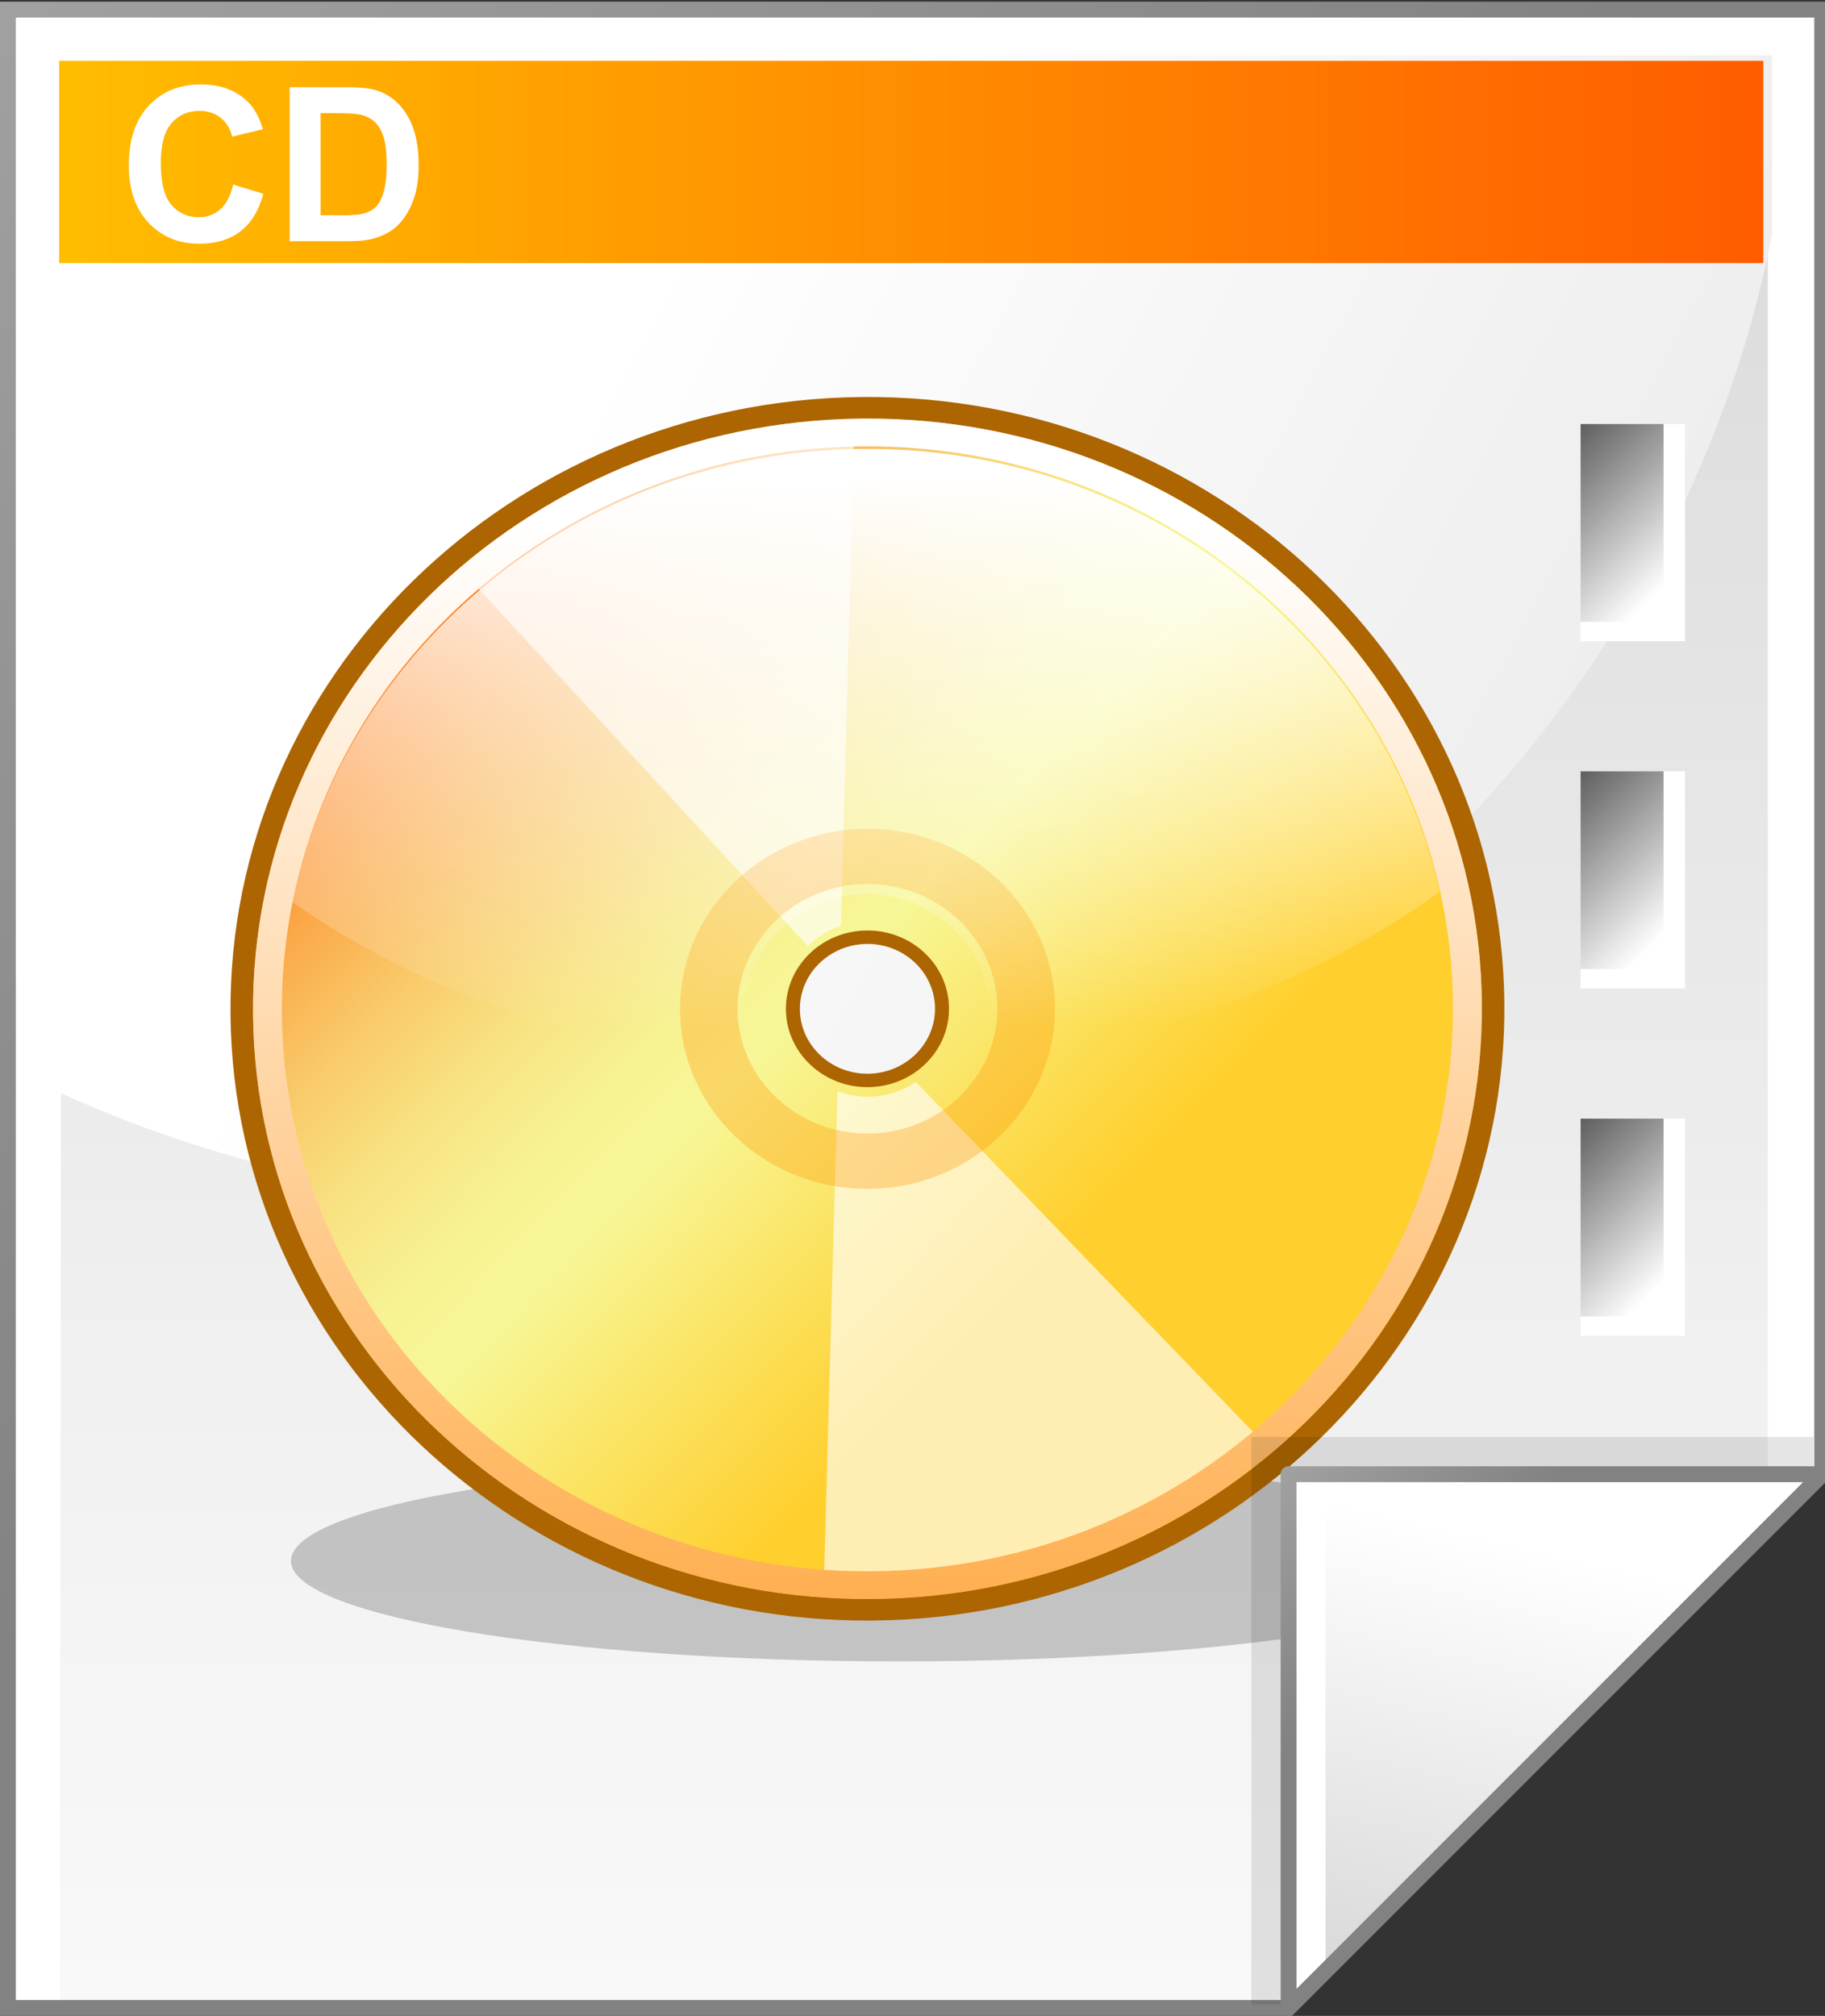 <svg xmlns="http://www.w3.org/2000/svg" xmlns:xlink="http://www.w3.org/1999/xlink" width="115" height="127" enable-background="new .004 -.104 115 127" overflow="visible" viewBox="0.004 -0.104 115 127" xml:space="preserve"><rect x="0.004" y="-0.104" width="115" height="127" fill="#333333" stroke="none"/><g id="Layer_1_2_"><g><path d="M114.829 0.5 L0.5 0.5 L0.5 126.396 L81.202 126.396 L114.829 92.769 z" style="fill:#fff"/><linearGradient id="XMLID_1_" x1="57.584" x2="57.584" y1="154.013" y2="-101.485" gradientUnits="userSpaceOnUse"><stop offset="0" style="stop-color:#fff"/><stop offset=".258" style="stop-color:#f1f1f1"/><stop offset=".74" style="stop-color:#cecece"/><stop offset=".86" style="stop-color:#c4c4c4"/></linearGradient><path d="M111.399 3.468 L3.93 3.468 L3.77 126.121 L80.228 126.121 L111.4 94.869 L111.4 3.468 z" style="fill:url(#XMLID_1_)"/><linearGradient id="XMLID_2_" x1="-32.669" x2="49.83" y1="-26.885" y2="55.614" gradientUnits="userSpaceOnUse"><stop offset="0" style="stop-color:#b2b2b2"/><stop offset="1" style="stop-color:#828282"/></linearGradient><path d="M114.829 0 L0 0 L0 126.896 L81.409 126.896 L115.329 92.976 L115.329 0 zM114.329 1 C114.329 1.987 114.329 92.152 114.329 92.563 C114.04 92.852 81.284 125.608 80.995 125.897 C80.585 125.897 1.985 125.897 1 125.897 C1 124.908 1 1.988 1 1 C1.986 1 113.342 1 114.329 1 z" style="fill:url(#XMLID_2_)"/><linearGradient id="XMLID_3_" x1="36.688" x2="197.672" y1="24.87" y2="110.514" gradientUnits="userSpaceOnUse"><stop offset="0" style="stop-color:#fff"/><stop offset=".503" style="stop-color:#e7e7e7"/><stop offset="1" style="stop-color:#d4d4d4"/></linearGradient><path d="M111.67 14.671 L111.67 3.389 L3.863 3.389 L3.767 68.729 C13.742 73.276 24.918 75.825 36.721 75.825 C74.067 75.824 105.12 48.325 111.67 14.671 z" style="fill:url(#XMLID_3_)"/></g><g><g><path d="M106.186 70.369 L99.603 70.369 L99.603 84.05 L106.186 84.05 z" style="fill:#fff"/><linearGradient id="XMLID_4_" x1="105.557" x2="96.652" y1="79.939" y2="71.034" gradientUnits="userSpaceOnUse"><stop offset="0" style="stop-color:#fff"/><stop offset="1" style="stop-color:#474747"/></linearGradient><path d="M104.832 70.369 L99.603 70.369 L99.603 82.83 L104.832 82.83 z" style="fill:url(#XMLID_4_)"/></g><g><path d="M106.186 48.489 L99.603 48.489 L99.603 62.17 L106.186 62.17 z" style="fill:#fff"/><linearGradient id="XMLID_5_" x1="105.556" x2="96.652" y1="58.058" y2="49.154" gradientUnits="userSpaceOnUse"><stop offset="0" style="stop-color:#fff"/><stop offset="1" style="stop-color:#474747"/></linearGradient><path d="M104.832 48.489 L99.603 48.489 L99.603 60.949 L104.832 60.949 z" style="fill:url(#XMLID_5_)"/></g><g><path d="M106.186 26.609 L99.603 26.609 L99.603 40.291 L106.186 40.291 z" style="fill:#fff"/><linearGradient id="XMLID_6_" x1="105.556" x2="96.652" y1="36.179" y2="27.274" gradientUnits="userSpaceOnUse"><stop offset="0" style="stop-color:#fff"/><stop offset="1" style="stop-color:#474747"/></linearGradient><path d="M104.832 26.609 L99.603 26.609 L99.603 39.07 L104.832 39.07 z" style="fill:url(#XMLID_6_)"/></g></g><g><radialGradient id="XMLID_7_" cx="69.442" cy="101.362" r="66.197" fx="69.442" fy="101.362" gradientTransform="matrix(0.935 0 0 1.188 3.772 -18.809)" gradientUnits="userSpaceOnUse"><stop offset="0" style="stop-color:#000"/><stop offset="1" style="stop-color:#000"/></radialGradient><path d="M95.004 98.23 C95.004 101.727 77.841 104.563 56.671 104.563 C35.5 104.563 18.338 101.727 18.338 98.23 C18.338 94.732 35.501 91.896 56.671 91.896 C77.841 91.896 95.004 94.732 95.004 98.23 z" style="opacity:.2;fill:url(#XMLID_7_)"/><g><g><path d="M48.522 63.505 C48.552 66.759 51.332 69.385 54.722 69.352 C58.108 69.321 60.843 66.648 60.813 63.395 C60.784 60.137 58 57.515 54.611 57.545 C51.224 57.578 48.492 60.249 48.522 63.505 zM50.408 63.489 C50.388 61.231 52.279 59.385 54.631 59.362 C56.974 59.341 58.901 61.152 58.923 63.41 C58.942 65.664 57.052 67.517 54.705 67.539 C52.355 67.561 50.43 65.742 50.408 63.489 z" style="fill:#ac6500"/><path d="M16.417 63.802 C16.23 43.549 33.236 26.914 54.328 26.719 C75.411 26.525 92.722 42.842 92.91 63.095 C93.097 83.352 76.09 99.989 55.003 100.182 C33.915 100.379 16.605 84.057 16.417 63.802 zM14.529 63.82 C14.725 85.074 32.888 102.193 55.024 101.99 C77.149 101.787 94.996 84.334 94.799 63.081 C94.601 41.828 76.436 24.702 54.31 24.907 C32.177 25.112 14.333 42.568 14.529 63.82 z" style="fill:#ac6500"/><linearGradient id="XMLID_8_" x1="30.183" x2="73.043" y1="33.982" y2="76.841" gradientTransform="matrix(1 -0.009 0.009 1 -5.39 0.725)" gradientUnits="userSpaceOnUse"><stop offset="0" style="stop-color:#ff6100"/><stop offset=".068" style="stop-color:#fe7b1a"/><stop offset=".198" style="stop-color:#fba747"/><stop offset=".323" style="stop-color:#f9ca6a"/><stop offset=".441" style="stop-color:#f8e383"/><stop offset=".548" style="stop-color:#f7f292"/><stop offset=".635" style="stop-color:#f7f797"/><stop offset="1" style="stop-color:#ffcf2d"/></linearGradient><path d="M54.325 26.277 C32.945 26.473 15.764 43.278 15.955 63.806 C16.143 84.335 33.63 100.816 55.01 100.619 C76.384 100.422 93.564 83.621 93.375 63.093 C93.186 42.563 75.697 26.08 54.325 26.277 zM54.712 68.385 C51.876 68.41 49.551 66.222 49.526 63.497 C49.501 60.77 51.782 58.542 54.62 58.516 C57.459 58.49 59.777 60.675 59.804 63.403 C59.831 66.127 57.55 68.357 54.712 68.385 z" style="fill:url(#XMLID_8_)"/><g style="opacity:.8"><path d="M53.521 68.857 C53.261 68.798 53.016 68.722 52.776 68.627 L51.898 100.315 C62.388 101.042 72.482 97.631 80.134 91.319 L57.706 68.055 C56.534 68.854 55.026 69.193 53.521 68.857 z" style="opacity:.8;fill:#fff"/><path d="M52.996 58.216 L53.844 26.342 C44.557 26.525 35.797 30.005 29.108 35.832 L50.917 59.518 C51.485 58.924 52.204 58.48 52.996 58.216 z" style="opacity:.8;fill:#fff"/></g><linearGradient id="XMLID_9_" x1="54.664" x2="54.664" y1="33.019" y2="132.19" gradientUnits="userSpaceOnUse"><stop offset="0" style="stop-color:#fff"/><stop offset="1" style="stop-color:#ff8a00"/></linearGradient><path d="M15.947 63.807 C16.137 84.313 33.657 100.83 55.01 100.635 C76.356 100.438 93.572 83.598 93.381 63.093 C93.193 42.589 75.671 26.069 54.323 26.266 C32.971 26.462 15.757 43.304 15.947 63.807 zM17.766 63.79 C17.587 44.256 33.994 28.206 54.338 28.019 C74.682 27.831 91.377 43.574 91.559 63.11 C91.739 82.647 75.335 98.696 54.991 98.885 C34.647 99.072 17.947 83.328 17.766 63.79 z" style="fill:url(#XMLID_9_)"/><path d="M42.853 63.56 C42.912 69.813 48.258 74.854 54.771 74.795 C61.285 74.732 66.538 69.594 66.479 63.341 C66.424 57.086 61.076 52.048 54.562 52.11 C48.048 52.169 42.795 57.306 42.853 63.56 zM46.484 63.525 C46.444 59.192 50.083 55.631 54.593 55.589 C59.107 55.546 62.809 59.041 62.849 63.374 C62.889 67.706 59.254 71.267 54.738 71.31 C50.228 71.352 46.522 67.857 46.484 63.525 z" style="opacity:.32;fill:#ff9500"/></g><linearGradient id="XMLID_10_" x1="59.449" x2="59.449" y1="29.814" y2="64.437" gradientTransform="matrix(1 -0.009 0.009 1 -5.391 0.724)" gradientUnits="userSpaceOnUse"><stop offset="0%" style="stop-color:#fff"/><stop offset="100%" style="stop-opacity:0;stop-color:#fff"/></linearGradient><path d="M54.315 28.175 C36.535 28.339 21.764 40.608 18.43 56.735 C26.253 62.215 36.436 65.894 47.754 66.897 C47.252 65.926 46.96 64.844 46.95 63.693 C46.913 59.615 50.33 56.267 54.575 56.228 C58.813 56.19 62.295 59.473 62.333 63.551 C62.345 64.701 62.07 65.788 61.588 66.767 C72.884 65.557 82.997 61.694 90.719 56.068 C87.089 40.006 72.092 28.011 54.315 28.175 z" style="fill:url(#XMLID_10_)"/></g></g><g><radialGradient id="XMLID_11_" cx="102.131" cy="117.697" r="34.736" fx="102.131" fy="117.697" gradientUnits="userSpaceOnUse"><stop offset="0" style="stop-color:#000"/><stop offset="1" style="stop-color:#000"/></radialGradient><path d="M78.856 90.424 L78.856 126.178 L80.649 126.178 L114.288 92.539 L114.288 90.424 z" style="opacity:.1;fill:url(#XMLID_11_)"/><path d="M81.202 126.396 L114.829 92.769 L81.202 92.769 z" style="fill:#fff"/><linearGradient id="XMLID_12_" x1="97.682" x2="88.754" y1="97.629" y2="135.242" gradientUnits="userSpaceOnUse"><stop offset="0" style="stop-color:#fff"/><stop offset="1" style="stop-color:#ccc"/></linearGradient><path d="M83.53 124.504 L113.124 94.912 L83.53 94.912 z" style="fill:url(#XMLID_12_)"/><linearGradient id="XMLID_13_" x1="75.973" x2="89.769" y1="87.541" y2="101.337" gradientUnits="userSpaceOnUse"><stop offset="0" style="stop-color:#b2b2b2"/><stop offset="1" style="stop-color:#828282"/></linearGradient><path d="M81.202 92.27 C80.925 92.27 80.702 92.493 80.702 92.77 L80.702 126.397 C80.702 126.6 80.823 126.782 81.011 126.86 C81.197 126.936 81.413 126.893 81.556 126.751 L115.183 93.124 C115.326 92.979 115.369 92.765 115.292 92.579 C115.214 92.391 115.032 92.27 114.829 92.27 zM113.622 93.27 C112.042 94.848 83.28 123.61 81.702 125.19 C81.702 122.981 81.702 94.204 81.702 93.27 C82.635 93.27 111.413 93.27 113.622 93.27 z" style="fill:url(#XMLID_13_)"/></g><linearGradient id="XMLID_14_" x1="-10.302" x2="121.019" y1="10.1" y2="10.1" gradientUnits="userSpaceOnUse"><stop offset="0" style="stop-color:#ffca00"/><stop offset="1" style="stop-color:#ff5300"/></linearGradient><path d="M111.118 16.471 L3.733 16.471 L3.733 3.728 L111.117 3.728 L111.117 16.471 z" style="fill:url(#XMLID_14_)"/><g><path d="M14.696 11.52 L16.601 12.108 C16.309 13.171 15.823 13.962 15.144 14.478 C14.464 14.994 13.602 15.252 12.557 15.252 C11.264 15.252 10.202 14.812 9.369 13.931 C8.537 13.051 8.121 11.847 8.121 10.319 C8.121 8.704 8.539 7.449 9.375 6.556 C10.211 5.662 11.311 5.215 12.674 5.215 C13.864 5.215 14.83 5.565 15.574 6.262 C16.016 6.675 16.347 7.268 16.569 8.041 L14.631 8.502 C14.515 8.002 14.275 7.606 13.908 7.316 C13.541 7.026 13.097 6.881 12.573 6.881 C11.85 6.881 11.262 7.14 10.812 7.657 C10.361 8.174 10.137 9.012 10.137 10.172 C10.137 11.401 10.358 12.278 10.802 12.8 C11.246 13.321 11.822 13.583 12.532 13.583 C13.055 13.583 13.506 13.417 13.883 13.085 C14.262 12.754 14.532 12.232 14.696 11.52 z" style="fill:#fff"/><path d="M18.253 5.389 L21.832 5.389 C22.639 5.389 23.254 5.451 23.678 5.575 C24.247 5.743 24.734 6.04 25.14 6.468 C25.546 6.897 25.855 7.421 26.067 8.04 C26.278 8.66 26.384 9.425 26.384 10.333 C26.384 11.132 26.285 11.82 26.087 12.398 C25.844 13.105 25.498 13.676 25.048 14.112 C24.709 14.444 24.249 14.701 23.672 14.886 C23.24 15.023 22.662 15.092 21.939 15.092 L18.254 15.092 L18.254 5.389 zM20.207 7.025 L20.207 13.457 L21.674 13.457 C22.222 13.457 22.618 13.426 22.862 13.364 C23.18 13.285 23.445 13.151 23.655 12.96 C23.864 12.77 24.036 12.458 24.169 12.023 C24.302 11.588 24.368 10.995 24.368 10.245 C24.368 9.494 24.302 8.918 24.169 8.516 C24.037 8.114 23.851 7.801 23.612 7.576 C23.373 7.351 23.07 7.199 22.703 7.119 C22.429 7.057 21.891 7.026 21.091 7.026 L20.207 7.026 z" style="fill:#fff"/></g></g></svg>